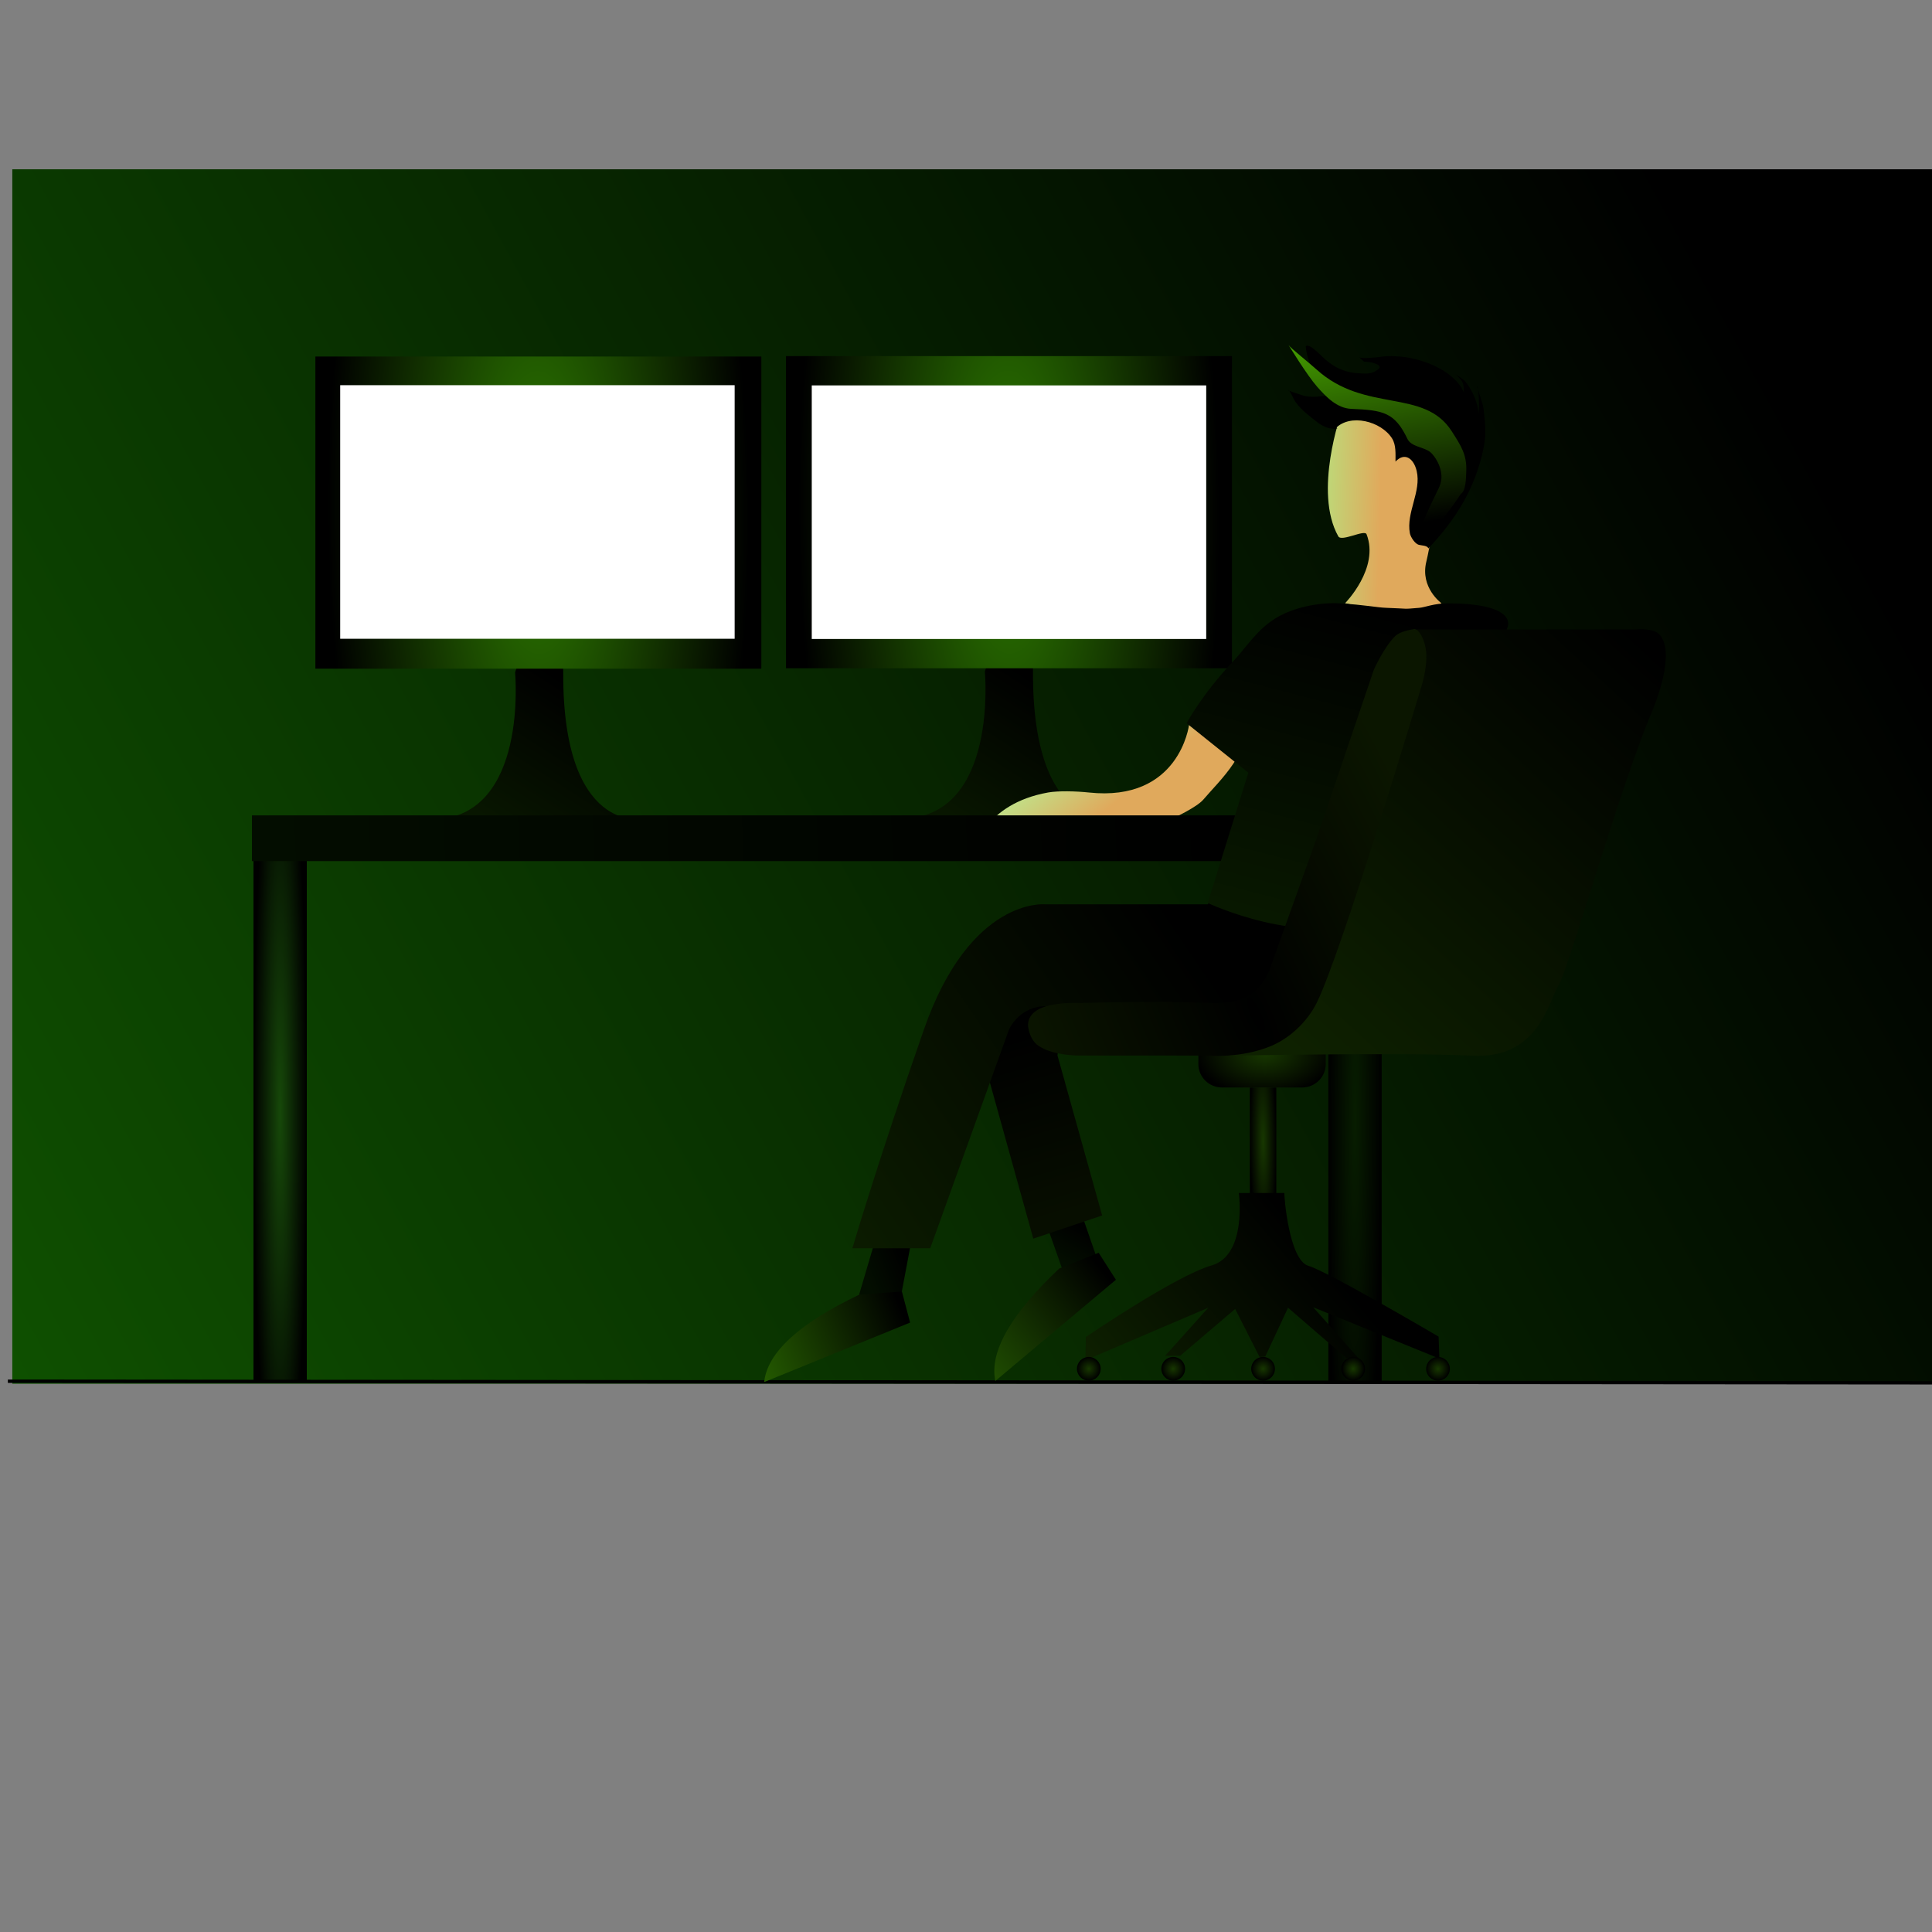<?xml version="1.0" encoding="utf-8"?>
<svg version="1.1" width="640" height="640" viewBox="0 0 640 640" xmlns="http://www.w3.org/2000/svg">
  <rect x="0" y="0" width="640" height="640" fill="#808080" stroke="none"/>
  <desc>Created with Fabric.js 4.6.0</desc>
  <defs>
    <linearGradient gradientUnits="userSpaceOnUse" x1="247.336" y1="64.498" x2="247.336" y2="466.804" id="gradient-0" spreadMethod="pad" gradientTransform="matrix(-0.479, -0.878, 2.626, -1.435, -558.753, 943.329)">
      <stop offset="0" style="stop-color: rgb(26, 144, 0);"/>
      <stop offset="1" style=""/>
    </linearGradient>
    <linearGradient gradientUnits="userSpaceOnUse" x1="459.408" y1="114.402" x2="459.408" y2="181.503" id="gradient-2" gradientTransform="matrix(0.86, -0.51, 0.571, 0.964, -12.933, 240.12)">
      <stop offset="0" style=""/>
      <stop offset="1" style=""/>
    </linearGradient>
    <linearGradient gradientUnits="userSpaceOnUse" x1="456.17" y1="93.776" x2="456.17" y2="164.068" id="gradient-3" gradientTransform="matrix(0.999, -0.032, 0.049, 1.52, -17.515, -27.792)">
      <stop offset="0" style=""/>
      <stop offset="1" style="stop-color: rgb(111, 255, 0);"/>
    </linearGradient>
    <linearGradient gradientUnits="userSpaceOnUse" x1="0" y1="-34.231" x2="0" y2="34.231" id="gradient-4" gradientTransform="matrix(0.024, -1, 0.484, 0.012, -19.266, -13.218)">
      <stop offset="0" style="stop-color: rgb(162, 255, 143);"/>
      <stop offset="1" style="stop-color: rgb(224, 169, 92);"/>
    </linearGradient>
    <radialGradient gradientUnits="userSpaceOnUse" cx="0" cy="0" r="4.412" id="gradient-5">
      <stop offset="0" style="stop-color: rgb(23, 55, 0);"/>
      <stop offset="1" style=""/>
    </radialGradient>
    <radialGradient gradientUnits="userSpaceOnUse" cx="0" cy="0" r="4.412" id="gradient-6">
      <stop offset="0" style="stop-color: rgb(23, 55, 0);"/>
      <stop offset="1" style=""/>
    </radialGradient>
    <radialGradient gradientUnits="userSpaceOnUse" cx="0" cy="0" r="4.412" id="gradient-7">
      <stop offset="0" style="stop-color: rgb(23, 55, 0);"/>
      <stop offset="1" style=""/>
    </radialGradient>
    <radialGradient gradientUnits="userSpaceOnUse" cx="0" cy="0" r="4.412" id="gradient-8" gradientTransform="matrix(0.953, 0.011, -0.012, 1, 0, 0)">
      <stop offset="0" style="stop-color: rgb(23, 55, 0);"/>
      <stop offset="1" style=""/>
    </radialGradient>
    <radialGradient gradientUnits="userSpaceOnUse" cx="0" cy="0" r="4.412" id="gradient-9">
      <stop offset="0" style="stop-color: rgb(23, 55, 0);"/>
      <stop offset="1" style=""/>
    </radialGradient>
    <radialGradient gradientUnits="userSpaceOnUse" cx="0" cy="0" r="8.833" id="gradient-12" gradientTransform="matrix(1, 0.004, -0.074, 17.114, 0, 0)">
      <stop offset="0" style="stop-color: rgb(7, 29, 0);"/>
      <stop offset="1" style="stop-color: rgba(0, 0, 0, 1)"/>
    </radialGradient>
    <radialGradient gradientUnits="userSpaceOnUse" cx="0" cy="0" r="8.833" id="gradient-13" gradientTransform="matrix(1, 0, 0, 15.409, 0, 0)">
      <stop offset="0" style="stop-color: rgb(22, 72, 9);"/>
      <stop offset="1" style="stop-color: rgba(0, 0, 0, 1)"/>
    </radialGradient>
    <radialGradient gradientUnits="userSpaceOnUse" cx="0" cy="0" r="4.384" id="gradient-11" gradientTransform="matrix(1, -0.008, 0.062, 8.091, 0, 0)">
      <stop offset="0" style="stop-color: rgb(23, 55, 0);"/>
      <stop offset="1" style=""/>
    </radialGradient>
    <radialGradient gradientUnits="userSpaceOnUse" cx="-0.806" cy="-0.989" r="24.526" id="gradient-10" gradientTransform="matrix(0.004, 1.294, -1.096, 0.013, 0, 0)">
      <stop offset="0" style="stop-color: rgb(23, 55, 0);"/>
      <stop offset="1" style=""/>
    </radialGradient>
    <linearGradient gradientUnits="userSpaceOnUse" x1="0" y1="-7.576" x2="0" y2="7.576" id="gradient-14" gradientTransform="matrix(0.043, 0.999, -21.16, 0.914, -24.87, 2.943)">
      <stop offset="0" style=""/>
      <stop offset="1" style="stop-color: rgb(3, 13, 0);"/>
    </linearGradient>
    <linearGradient gradientUnits="userSpaceOnUse" x1="0" y1="-53.842" x2="0" y2="53.842" id="gradient-15" gradientTransform="matrix(0.968, 0.252, -0.251, 0.962, -14.014, -2.038)">
      <stop offset="0" style=""/>
      <stop offset="1" style="stop-color: rgb(8, 24, 0);"/>
    </linearGradient>
    <linearGradient gradientUnits="userSpaceOnUse" x1="0" y1="-63.876" x2="0" y2="63.876" id="gradient-16" gradientTransform="matrix(0.562, 0.827, -0.952, 0.648, -11.036, 20.971)">
      <stop offset="0" style="stop-color: rgba(0, 0, 0, 1)"/>
      <stop offset="1" style="stop-color: rgb(11, 27, 0);"/>
    </linearGradient>
    <linearGradient gradientUnits="userSpaceOnUse" x1="0" y1="-24.417" x2="0" y2="24.417" id="gradient-17" gradientTransform="matrix(0.774, -0.633, 0.45, 0.55, -12.891, -1.432)">
      <stop offset="0" style="stop-color: rgb(176, 255, 160);"/>
      <stop offset="1" style="stop-color: rgb(224, 169, 92);"/>
    </linearGradient>
    <linearGradient gradientUnits="userSpaceOnUse" x1="0" y1="-43.38" x2="0" y2="43.38" id="gradient-18" gradientTransform="matrix(0.96, -0.282, 0.2, 0.682, -0.3, 5.993)">
      <stop offset="0" style=""/>
      <stop offset="1" style="stop-color: rgb(7, 14, 0);"/>
    </linearGradient>
    <linearGradient gradientUnits="userSpaceOnUse" x1="276.949" y1="429.114" x2="276.949" y2="455.826" id="gradient-19" gradientTransform="matrix(0.399, 0.917, -1.766, 0.768, 947.306, -147.427)">
      <stop offset="0" style="stop-color: rgba(154, 58, 58, 0);"/>
      <stop offset="1" style="stop-color: rgba(0, 0, 0, 0)"/>
    </linearGradient>
    <linearGradient gradientUnits="userSpaceOnUse" x1="276.949" y1="429.114" x2="276.949" y2="455.826" id="gradient-22" gradientTransform="matrix(0.315, 0.949, -1.786, 0.593, 979.919, -77.666)">
      <stop offset="0" style=""/>
      <stop offset="1" style="stop-color: rgb(35, 88, 0);"/>
    </linearGradient>
    <linearGradient gradientUnits="userSpaceOnUse" x1="347.817" y1="422.613" x2="347.817" y2="449.325" id="gradient-23" gradientTransform="matrix(-0.302, -0.953, 1.767, -0.56, -317.481, 1016.647)">
      <stop offset="0" style="stop-color: rgb(30, 74, 1);"/>
      <stop offset="1" style=""/>
    </linearGradient>
    <radialGradient gradientUnits="userSpaceOnUse" cx="-3.139" cy="58.323" r="65.977" id="gradient-1" gradientTransform="matrix(-1.671, -3.829, 1.053, -0.459, -57.148, 71.812)">
      <stop offset="0" style=""/>
      <stop offset="1" style="stop-color: rgb(11, 22, 0);"/>
    </radialGradient>
    <linearGradient gradientUnits="userSpaceOnUse" x1="0" y1="-70.669" x2="0" y2="70.669" id="gradient-24" gradientTransform="matrix(-0.736, -0.677, 0.856, -0.93, 9.169, 3.386)">
      <stop offset="0" style="stop-color: rgb(14, 33, 0);"/>
      <stop offset="1" style=""/>
    </linearGradient>
    <linearGradient gradientUnits="userSpaceOnUse" x1="418.191" y1="395.191" x2="418.191" y2="450.589" id="gradient-25" gradientTransform="matrix(0.645, 0.764, -1.09, 0.921, 582.911, -286.072)">
      <stop offset="0" style=""/>
      <stop offset="1" style="stop-color: rgb(13, 31, 0);"/>
    </linearGradient>
    <radialGradient gradientUnits="userSpaceOnUse" cx="0" cy="0" r="73.864" id="gradient-26" gradientTransform="matrix(0.944, -0.008, 0.015, 3.882, 0, 0)">
      <stop offset="0" style="stop-color: rgb(45, 122, 0);"/>
      <stop offset="1" style=""/>
    </radialGradient>
    <radialGradient gradientUnits="userSpaceOnUse" cx="0" cy="0" r="73.864" id="gradient-27" gradientTransform="matrix(0.944, -0.005, 0.015, 2.717, 178.339, 169.81)">
      <stop offset="0" style="stop-color: rgb(45, 122, 0);"/>
      <stop offset="1" style=""/>
    </radialGradient>
    <linearGradient gradientUnits="userSpaceOnUse" x1="0" y1="-14.073" x2="0" y2="14.073" id="gradient-28" gradientTransform="matrix(-0.383, -1.081, 0.395, -0.191, -1.112, 7.227)">
      <stop offset="0" style="stop-color: rgb(3, 14, 0);"/>
      <stop offset="1" style=""/>
    </linearGradient>
    <linearGradient gradientUnits="userSpaceOnUse" x1="0" y1="-9.687" x2="0" y2="9.687" id="gradient-29" gradientTransform="matrix(0.916, 0.441, -0.219, 0.565, 1.223, 2.484)">
      <stop offset="0" style=""/>
      <stop offset="1" style="stop-color: rgb(3, 14, 0);"/>
    </linearGradient>
    <linearGradient gradientUnits="userSpaceOnUse" x1="175.449" y1="198.937" x2="175.449" y2="271.967" id="gradient-30" gradientTransform="matrix(-0.841, -0.541, 0.388, -0.603, 228.143, 483.998)">
      <stop offset="0" style="stop-color: rgb(8, 22, 0);"/>
      <stop offset="1" style=""/>
    </linearGradient>
    <linearGradient gradientUnits="userSpaceOnUse" x1="175.449" y1="198.937" x2="175.449" y2="271.967" id="gradient-21" gradientTransform="matrix(-0.841, -0.541, 0.388, -0.603, 383.757, 483.705)">
      <stop offset="0" style="stop-color: rgb(8, 22, 0);"/>
      <stop offset="1" style=""/>
    </linearGradient>
  </defs>
  <rect x="4.074" y="56.076" width="661.44" height="402.306" style="fill: url(#gradient-0); fill-rule: nonzero; stroke: rgba(0, 0, 0, 0);"/>
  <path style="stroke-width: 1; stroke-dasharray: none; stroke-linecap: butt; stroke-dashoffset: 0; stroke-linejoin: miter; stroke-miterlimit: 4; fill-rule: nonzero; opacity: 1; stroke: rgba(0, 0, 0, 0); fill: url(#gradient-21);" vector-effect="non-scaling-stroke" d="M 326.248 222.469 C 326.248 222.469 330.69 269.942 299.602 271.167 C 268.515 272.392 368.515 271.014 368.515 271.014 C 368.515 271.014 341.959 276.032 342.19 222.452 C 342.421 168.873 326.248 222.469 326.248 222.469 Z" stroke-linecap="round"/>
  <path style="stroke-width: 1; stroke-dasharray: none; stroke-linecap: butt; stroke-dashoffset: 0; stroke-linejoin: miter; stroke-miterlimit: 4; fill-rule: nonzero; opacity: 1; stroke: rgba(0, 0, 0, 0); fill: url(#gradient-30);" vector-effect="non-scaling-stroke" d="M 170.634 222.762 C 170.634 222.762 175.076 270.235 143.988 271.46 C 112.901 272.685 212.901 271.307 212.901 271.307 C 212.901 271.307 186.345 276.325 186.576 222.745 C 186.807 169.166 170.634 222.762 170.634 222.762 Z" stroke-linecap="round"/>
  <g transform="matrix(1, 0, 0, 0.99, 448.87, 371.8)" id="HdDyvszPtXTCj6XdPqRXR">
    <path style="stroke-width: 1; stroke-dasharray: none; stroke-linecap: butt; stroke-dashoffset: 0; stroke-linejoin: miter; stroke-miterlimit: 4; fill-rule: nonzero; opacity: 1; fill: url(#gradient-12); stroke: rgba(0, 0, 0, 0);" vector-effect="non-scaling-stroke" transform=" translate(0, 0)" d="M -8.833 -87.25 C -8.833 -87.25 -8.833 -87.48 -8.833 -43.855 C -8.833 -0.23 -8.833 87.25 -8.833 87.25 L 8.833 87.25 L 8.833 -87.25 z" stroke-linecap="round"/>
  </g>
  <g transform="matrix(1 0 0 1.02 92.8 368.36)" id="j4QZnRUR-oCDviPAB1XIp">
    <path style="stroke-width: 1; stroke-dasharray: none; stroke-linecap: butt; stroke-dashoffset: 0; stroke-linejoin: miter; stroke-miterlimit: 4; fill-rule: nonzero; opacity: 1; fill: url(#gradient-13); stroke: rgba(0, 0, 0, 0);" vector-effect="non-scaling-stroke" d="M -8.833 -87.25 C -8.833 -87.25 -8.833 -87.48 -8.833 -43.855 C -8.833 -0.23 -8.833 87.25 -8.833 87.25 L 8.833 87.25 L 8.833 -87.25 L -8.833 -87.25 Z" stroke-linecap="round"/>
  </g>
  <g transform="matrix(1.21, 0.15, -0.13, 1.09, 354.4, 409.69)" id="h6diBxqxJaJWUGFK_hdEu">
    <path style="stroke-width: 1; stroke-dasharray: none; stroke-linecap: butt; stroke-dashoffset: 0; stroke-linejoin: miter; stroke-miterlimit: 4; fill-rule: nonzero; opacity: 1; fill: url(#gradient-29); stroke: rgba(0, 0, 0, 0);" vector-effect="non-scaling-stroke" transform=" translate(0, 0)" d="M -1.123 9.687 L 7.759 4.886 L 3.333 -5.214 L -4.103 -9.687 L -7.759 -5.214 z" stroke-linecap="round"/>
  </g>
  <g transform="matrix(1.11 0 0 1.11 334.34 457.82)" id="D7vwP2KSY0IJ2yutVUFuu">
    <path style="stroke: rgb(0,0,0); stroke-width: 1; stroke-dasharray: none; stroke-linecap: butt; stroke-dashoffset: 0; stroke-linejoin: miter; stroke-miterlimit: 4; fill: rgb(255,255,255); fill-rule: nonzero; opacity: 1;" vector-effect="non-scaling-stroke" transform=" translate(0, 0)" d="M -298.864 -0.25 L 298.864 0.25" stroke-linecap="round"/>
  </g>
  <g transform="matrix(1 0 0 1 -199.87 441.69)" id="BPJ3ICoqXjxAGN0z2gMt4">
    <path style="stroke: rgb(0,0,0); stroke-width: 1; stroke-dasharray: none; stroke-linecap: round; stroke-dashoffset: 0; stroke-linejoin: round; stroke-miterlimit: 10; fill: none; fill-rule: nonzero; opacity: 1;" vector-effect="non-scaling-stroke" transform=" translate(199.87, -441.69)" d="M -199.869 442.074 Q -199.868 442.074 -199.868 441.695 L -199.867 441.316" stroke-linecap="round"/>
  </g>
  <g transform="matrix(1 0 0 1 458.71 260.53)" id="BCLE6T-Lcujo5FxzIJL96">
    <path style="stroke: rgb(0,0,0); stroke-width: 1; stroke-dasharray: none; stroke-linecap: butt; stroke-dashoffset: 0; stroke-linejoin: miter; stroke-miterlimit: 4; fill: rgb(255,255,255); fill-rule: nonzero; opacity: 1;" vector-effect="non-scaling-stroke" transform=" translate(0, 0)" d="M 0 0" stroke-linecap="round"/>
  </g>
  <g transform="matrix(1 0 0 1 458.21 256.47)" id="l3RZUDqKCLufBkX6KfMRB">
    <path style="stroke: rgb(0,0,0); stroke-width: 1; stroke-dasharray: none; stroke-linecap: butt; stroke-dashoffset: 0; stroke-linejoin: miter; stroke-miterlimit: 4; fill: rgb(255,255,255); fill-rule: nonzero; opacity: 1;" vector-effect="non-scaling-stroke" transform=" translate(0, 0)" d="M 0 0" stroke-linecap="round"/>
  </g>
  <g transform="matrix(0.86, 0, 0, 0.44, 418.07, 349.454)" id="BV74lOUFkwoNwKXwTUJM3">
    <path style="stroke-width: 1; stroke-dasharray: none; stroke-linecap: butt; stroke-dashoffset: 0; stroke-linejoin: miter; stroke-miterlimit: 4; fill-rule: nonzero; opacity: 1; fill: url(#gradient-10); stroke: rgba(0, 0, 0, 0);" vector-effect="non-scaling-stroke" transform=" translate(0, 0)" d="M -24.526 -1.074 C -24.526 -14.026 -19.078 -24.526 -12.357 -24.526 L 12.357 -24.526 L 12.357 -24.526 C 19.078 -24.526 24.526 -14.026 24.526 -1.074 L 24.526 6.944 L 24.526 6.944 C 24.526 16.654 20.441 24.526 15.403 24.526 L -15.403 24.526 L -15.403 24.526 C -20.441 24.526 -24.526 16.654 -24.526 6.944 z" stroke-linecap="round"/>
  </g>
  <g transform="matrix(1 0 0 1 418.41 378.05)" id="JrV4Oz-dsUMQsvdN9h_qB">
    <path style="stroke-width: 1; stroke-dasharray: none; stroke-linecap: butt; stroke-dashoffset: 0; stroke-linejoin: miter; stroke-miterlimit: 4; fill-rule: nonzero; opacity: 1; fill: url(#gradient-11); stroke: rgba(0, 0, 0, 0);" vector-effect="non-scaling-stroke" transform=" translate(0, 0)" d="M -0.34 -17.778 L 4.384 -17.778 L 4.384 17.778 L -0.34 17.778 L -4.384 17.778 L -4.384 -17.778 z" stroke-linecap="round"/>
  </g>
  <g transform="matrix(0.89 0 0 0.89 418.41 453.43)" id="atF7GnfTZLPCCqqxV4tTu">
    <path style="stroke-dasharray: none; stroke-linecap: butt; stroke-dashoffset: 0; stroke-linejoin: miter; stroke-miterlimit: 4; fill-rule: nonzero; opacity: 1; fill: url(#gradient-7); stroke-width: 1.124px; stroke: rgba(255, 255, 255, 0);" transform=" translate(0, 0)" d="M 0 -4.412 C 2.435 -4.412 4.412 -2.435 4.412 0 C 4.412 2.435 2.435 4.412 0 4.412 C -2.435 4.412 -4.412 2.435 -4.412 0 C -4.412 -2.435 -2.435 -4.412 0 -4.412 z" stroke-linecap="round"/>
  </g>
  <g transform="matrix(0.89 0 0 0.89 388.64 453.43)" id="azDGp4CpjG5mzx8RZ1ZBq">
    <path style="stroke-width: 1; stroke-dasharray: none; stroke-linecap: butt; stroke-dashoffset: 0; stroke-linejoin: miter; stroke-miterlimit: 4; fill-rule: nonzero; opacity: 1; fill: url(#gradient-5); stroke: rgba(0, 0, 0, 0);" vector-effect="non-scaling-stroke" transform=" translate(0, 0)" d="M 0 -4.412 C 2.435 -4.412 4.412 -2.435 4.412 0 C 4.412 2.435 2.435 4.412 0 4.412 C -2.435 4.412 -4.412 2.435 -4.412 0 C -4.412 -2.435 -2.435 -4.412 0 -4.412 z" stroke-linecap="round"/>
  </g>
  <g transform="matrix(1 0 0 1 367.6 257.01)" id="fJWJP7Yot9EnnbLHi_sz4">
    <path style="stroke-width: 1; stroke-dasharray: none; stroke-linecap: butt; stroke-dashoffset: 0; stroke-linejoin: miter; stroke-miterlimit: 4; fill-rule: nonzero; opacity: 1; fill: url(#gradient-17); stroke: rgba(0, 0, 0, 0);" vector-effect="non-scaling-stroke" transform=" translate(0, 0)" d="M 26.277 -16.84 C 26.277 -16.84 23.138 8.73 -6.919 5.516 C -11.045 5.075 -17.079 4.912 -20.437 5.516 C -41.535 9.313 -44.777 24.417 -44.777 24.417 L 32.16 18.121 L 21.039 14.037 C 21.039 14.037 28.878 10.403 31.026 7.858 C 36.194 1.734 48.144 -8.993 43.871 -18.741 C 37.822 -32.541 26.277 -16.84 26.277 -16.84 z" stroke-linecap="round"/>
  </g>
  <g transform="matrix(1 0 0 1 271.09 277.68)" id="zfqcIyVmOr6byrrl2UfpR">
    <path style="stroke-width: 1; stroke-dasharray: none; stroke-linecap: butt; stroke-dashoffset: 0; stroke-linejoin: miter; stroke-miterlimit: 4; fill-rule: nonzero; opacity: 1; fill: url(#gradient-14); stroke: rgba(0, 0, 0, 0);" vector-effect="non-scaling-stroke" transform=" translate(0, 0)" d="M -187.621 7.576 L 187.621 7.576 L 187.621 -7.576 L -187.621 -7.576 z" stroke-linecap="round"/>
  </g>
  <g transform="matrix(1 0 0 0.7 334.24 169.67)" id="i030sItWsmjbDKDEMfquk">
    <path style="stroke-width: 1; stroke-dasharray: none; stroke-linecap: butt; stroke-dashoffset: 0; stroke-linejoin: miter; stroke-miterlimit: 4; fill-rule: nonzero; opacity: 1; fill: url(#gradient-26); stroke: rgba(0, 0, 0, 0);" vector-effect="non-scaling-stroke" d="M -73.864 -73.864 L 73.864 -73.864 L 73.864 73.864 L -73.864 73.864 L -73.864 -73.864 Z" stroke-linecap="round"/>
  </g>
  <path style="stroke: rgba(0, 0, 0, 0); fill: url(#gradient-25);" d="M 425.469 395.191 L 410.373 395.191 C 410.373 395.191 413.207 415.804 401.319 419.206 C 389.431 422.608 359.692 442.906 359.692 442.906 L 359.558 450.589 L 400.264 433.201 L 385.976 449.106 L 390.963 449.106 L 409.16 433.605 L 417.247 449.51 L 419.134 449.376 L 426.682 433.201 C 426.682 433.201 445.822 449.78 445.957 449.78 C 446.092 449.78 450.001 449.915 450.001 449.915 L 435.039 433.066 L 476.823 450.049 L 476.554 442.771 C 476.554 442.771 439.891 421.205 433.421 419.318 C 426.951 417.431 425.334 395.865 425.469 395.191 Z"/>
  <g transform="matrix(0.89 0 0 0.89 360.68 453.43)" id="zieb-axZburiXdbdrccOy">
    <path style="stroke-width: 1; stroke-dasharray: none; stroke-linecap: butt; stroke-dashoffset: 0; stroke-linejoin: miter; stroke-miterlimit: 4; fill-rule: nonzero; opacity: 1; fill: url(#gradient-6); stroke: rgba(0, 0, 0, 0);" vector-effect="non-scaling-stroke" transform=" translate(0, 0)" d="M 0 -4.412 C 2.435 -4.412 4.412 -2.435 4.412 0 C 4.412 2.435 2.435 4.412 0 4.412 C -2.435 4.412 -4.412 2.435 -4.412 0 C -4.412 -2.435 -2.435 -4.412 0 -4.412 z" stroke-linecap="round"/>
  </g>
  <g transform="matrix(0.98, 0, 0, 0.63, 334.24, 169.67)" id="nM2ujG-yYQK8MK7LOklJZ">
    <path style="stroke-width: 1; stroke-dasharray: none; stroke-linecap: butt; stroke-dashoffset: 0; stroke-linejoin: miter; stroke-miterlimit: 4; fill: rgb(255, 255, 255); fill-rule: nonzero; opacity: 1; stroke: rgba(0, 0, 0, 0);" vector-effect="non-scaling-stroke" transform=" translate(0, 0)" d="M -66.667 -66.667 L 66.667 -66.667 L 66.667 66.667 L -66.667 66.667 z" stroke-linecap="round"/>
  </g>
  <g transform="matrix(1 0 0 1 345.16 366.93)" id="g_zHA99m7YKMGKZ3tc6a_">
    <path style="stroke-width: 1; stroke-dasharray: none; stroke-linecap: butt; stroke-dashoffset: 0; stroke-linejoin: miter; stroke-miterlimit: 4; fill-rule: nonzero; opacity: 1; fill: url(#gradient-18); stroke: rgba(0, 0, 0, 0);" vector-effect="non-scaling-stroke" transform=" translate(0, 0)" d="M 5.142 -17.301 L 19.945 35.714 L -2.872 43.38 L -19.945 -18.042 L -7.696 -43.38 L 8.278 -43.38 z" stroke-linecap="round"/>
  </g>
  <g transform="matrix(1, 0, 0, 1, 460.08, 170.99)" id="Z8Il61dwwEoLKBD7reNAY">
    <path style="stroke-width: 1; stroke-dasharray: none; stroke-linecap: butt; stroke-dashoffset: 0; stroke-linejoin: miter; stroke-miterlimit: 4; fill-rule: nonzero; opacity: 1; fill: url(#gradient-4); stroke: rgba(0, 0, 0, 0);" vector-effect="non-scaling-stroke" transform=" translate(0, 0)" d="M -15.747 -34.231 C -15.747 -34.231 -25.087 -8.08 -16.747 6.69 C -15.687 8.567 -8.03 4.33 -7.394 5.969 C -3.027 17.219 -14.502 28.829 -14.502 28.829 L 9.927 34.231 L 17.411 28.829 C 17.411 28.829 10.282 23.693 12.41 15.064 C 14.537 6.435 20.211 -31.254 20.211 -31.254 z" stroke-linecap="round"/>
  </g>
  <g transform="matrix(1.17, 0, 0, 1, 295.27, 414.72)" id="5UY4AwiylxqVy0kWxC0cc">
    <path style="stroke-width: 1; stroke-dasharray: none; stroke-linecap: butt; stroke-dashoffset: 0; stroke-linejoin: miter; stroke-miterlimit: 4; fill-rule: nonzero; opacity: 1; fill: url(#gradient-28); stroke: rgba(0, 0, 0, 0);" vector-effect="non-scaling-stroke" transform=" translate(0, 0)" d="M -5.132 -1.718 L -9.106 14.073 L 2.815 14.073 L 5.357 -1.718 L 9.106 -14.073 z" stroke-linecap="round"/>
  </g>
  <g transform="matrix(1 0 0 1 356.93 349.63)" id="EmXWdi2-X8W09ZTr-qdh9">
    <path style="stroke-width: 1; stroke-dasharray: none; stroke-linecap: butt; stroke-dashoffset: 0; stroke-linejoin: miter; stroke-miterlimit: 4; fill-rule: nonzero; opacity: 1; fill: url(#gradient-16); stroke: rgba(0, 0, 0, 0);" vector-effect="non-scaling-stroke" transform=" translate(0, 0)" d="M 43.149 -50.062 L -10.801 -50.062 C -10.801 -50.062 -35.54 -52.501 -50.871 -8.598 C -66.202 35.304 -74.564 63.876 -74.564 63.876 L -48.78 63.876 L -22.684 -8.598 C -22.684 -8.598 -17.422 -20.793 -2.439 -14.522 C 12.544 -8.25 61.483 -12.123 61.483 -12.123 L 74.564 -39.609 L 71.08 -55.288 L 53.546 -63.876 z" stroke-linecap="round"/>
  </g>
  <g transform="matrix(1 0 0 1 446.34 253.66)" id="dikyFB-Nwx2Jy39GalZ8c">
    <path style="stroke-width: 1; stroke-dasharray: none; stroke-linecap: butt; stroke-dashoffset: 0; stroke-linejoin: miter; stroke-miterlimit: 4; fill-rule: nonzero; opacity: 1; fill: url(#gradient-15); stroke: rgba(0, 0, 0, 0);" vector-effect="non-scaling-stroke" d="M -23.502 -49.025 C -29.947 -45.152 -33.317 -39.404 -37.732 -34.716 C -48.276 -23.519 -53.271 -14.084 -53.271 -14.084 L -32.812 2.311 L -46.263 45.467 C -46.263 45.467 -14.184 60.526 6.351 50.258 C 26.886 39.991 52.998 -45.729 52.998 -45.729 C 52.998 -45.729 57.136 -53.785 33.179 -53.785 C 28.651 -53.785 25.764 -52.474 23.826 -52.311 C 17.885 -51.813 20.871 -52.032 12.869 -52.311 C 9.672 -52.423 5.74 -53.309 -2.502 -53.785 C -9.681 -54.199 -17.985 -52.341 -23.502 -49.025 z" stroke-linecap="round" transform=" translate(0, 0)"/>
  </g>
  <g transform="matrix(0.89, 0, 0, 0.89, 448.26, 453.43)" id="ax_ZpPv2BTuwwdzeVwxcT">
    <path style="stroke-width: 1; stroke-dasharray: none; stroke-linecap: butt; stroke-dashoffset: 0; stroke-linejoin: miter; stroke-miterlimit: 4; fill-rule: nonzero; opacity: 1; fill: url(#gradient-8); stroke: rgba(0, 0, 0, 0);" vector-effect="non-scaling-stroke" transform=" translate(0, 0)" d="M 0 -4.412 C 2.435 -4.412 4.412 -2.435 4.412 0 C 4.412 2.435 2.435 4.412 0 4.412 C -2.435 4.412 -4.412 2.435 -4.412 0 C -4.412 -2.435 -2.435 -4.412 0 -4.412 z" stroke-linecap="round"/>
  </g>
  <g transform="matrix(1 0 0 1 479.52 279.1)" id="1xdlW30MZsaW1laM9HI2k">
    <path style="stroke-width: 1; stroke-dasharray: none; stroke-linecap: butt; stroke-dashoffset: 0; stroke-linejoin: miter; stroke-miterlimit: 4; fill-rule: nonzero; opacity: 1; stroke: rgba(0, 0, 0, 0); fill: url(#gradient-24);" vector-effect="non-scaling-stroke" transform=" translate(0, 0)" d="M -10.201 -70.584 L 62.201 -70.584 C 62.201 -70.584 64.499 -70.775 65.832 -70.584 C 68.18 -70.248 70.902 -70.034 72.006 -65.101 C 72.947 -60.894 71.682 -52.823 67.753 -43.473 C 56.599 -16.935 40.263 41.428 36.802 47.197 C 33.34 52.966 30.083 71.772 8.16 70.618 C -13.763 69.465 -72.302 70.618 -72.302 70.618 L -49 34.627" stroke-linecap="round"/>
  </g>
  <g transform="matrix(1 0 0 1 406.53 279.07)" id="5kZJgfrwGnjuMdwzVtjjL">
    <path style="stroke-width: 1; stroke-dasharray: none; stroke-linecap: butt; stroke-dashoffset: 0; stroke-linejoin: miter; stroke-miterlimit: 4; fill-rule: nonzero; opacity: 1; fill: url(#gradient-1); stroke: rgba(0, 0, 0, 0);" vector-effect="non-scaling-stroke" transform=" translate(0, 0)" d="M 61.578 -70.602 C 60.418 -70.453 57.107 -69.809 55.615 -68.321 C 51.815 -64.532 48.562 -57.178 48.562 -57.178 L 29.623 -1.375 L 14.471 40.945 C 14.471 40.945 12.95 46.758 7.675 50.38 C 4.563 52.518 0.145 53.451 -6.04 53.17 C -22.706 52.413 -48.408 53.17 -48.408 53.17 C -48.408 53.17 -55.796 52.741 -60.951 54.591 C -64.311 55.796 -66.475 58.215 -65.878 61.503 C -65.46 63.8 -64.374 66.165 -62.399 67.453 C -57.208 70.84 -48.408 70.594 -48.408 70.594 L -6.04 70.594 C -6.04 70.594 4.541 71.593 14.471 67.453 C 20.629 64.886 26.433 59.55 29.623 53.17 C 37.956 36.503 64.471 -52.133 64.471 -52.133 C 64.471 -52.133 66.104 -57.324 65.969 -62.095 C 65.831 -66.972 63.22 -71.422 61.578 -70.602 C 61.258 -70.441 62.404 -70.708 61.578 -70.602 z" stroke-linecap="round"/>
  </g>
  <g transform="matrix(1 0 0 1 443.84 199.31)" id="3CluZQKYxypEHFegWwbFJ">
    <path style="stroke: rgb(0,0,0); stroke-width: 1; stroke-dasharray: none; stroke-linecap: butt; stroke-dashoffset: 0; stroke-linejoin: miter; stroke-miterlimit: 4; fill: rgb(255,255,255); fill-rule: nonzero; opacity: 1;" vector-effect="non-scaling-stroke" transform=" translate(0, 0)" d="M 0 0" stroke-linecap="round"/>
  </g>
  <g transform="matrix(1 0 0 1 177.5 212.41)" id="8uE_Qdfmcmr4GHRAJG_oO">
    <path style="stroke: rgb(0,0,0); stroke-width: 1; stroke-dasharray: none; stroke-linecap: butt; stroke-dashoffset: 0; stroke-linejoin: miter; stroke-miterlimit: 4; fill: rgb(255,255,255); fill-opacity: 0; fill-rule: nonzero; opacity: 1;" vector-effect="non-scaling-stroke" transform=" translate(0, 0)" d="M 0 0" stroke-linecap="round"/>
  </g>
  <path style="fill: url(#gradient-2); stroke: rgba(0, 0, 0, 0);" d="M 477.838 164.915 C 481.904 164.915 486.265 177.949 486.272 181.312 C 485.247 182.399 481.507 178.527 480.577 177.648 C 476.624 173.911 472.772 172.583 468.784 172.377 C 465.732 172.22 464.507 172.123 462.427 173.593 C 459.994 175.312 465.163 176.239 466.871 176.239 C 466.483 175.732 468.946 178.031 468.568 177.712 C 467.776 177.042 462.096 177.736 461.093 177.887 C 458.903 178.218 456.734 178.082 454.523 177.887 C 447.279 177.249 435.97 172.966 433.424 164.951 C 434.011 165.568 433.857 167.713 434.113 168.784 C 434.451 170.196 435.563 171.031 436.387 171.898 C 437.745 172.855 434.051 170.569 433.209 169.502 C 431.157 166.906 429.012 162.35 429.004 158.842 C 428.57 163.034 429.174 167.793 429.437 168.172 C 429.964 168.935 427.512 162.328 427.346 160.778 C 426.834 156.007 426.331 152.713 427.269 147.942 C 429.921 134.467 436.51 123.978 445.544 114.402 C 445.861 115.402 447.721 115.337 448.718 115.6 C 449.951 115.926 451.415 118.091 451.672 119.433 C 452.972 126.224 447.843 133.288 449.453 140.036 C 450.442 144.183 453.418 146.398 456.483 143.15 C 456.489 145.69 456.269 148.657 457.634 150.816 C 461.242 156.52 471.575 159.202 476.47 154.013 C 476.316 154.177 474.853 153.856 476.525 153.924 C 477.107 153.948 478.235 154.118 478.484 154.17 C 479.685 154.424 481.363 155.314 482.339 156.087 C 484.813 158.044 487.689 160.103 489.606 162.795 C 490.393 163.902 491.103 165.91 491.923 166.775 C 492.881 166.775 488.991 165.61 487.797 165.19 C 484.226 163.932 481.114 164.951 477.829 164.951" transform="matrix(-1, -0.002, 0.002, -1, 918.472, 296.97)"/>
  <path style="stroke: rgba(255, 255, 255, 0); fill: url(#gradient-3);" d="M 433.001 107.823 C 430.69 107.823 430.049 113.596 429.788 115.048 C 428.812 120.523 430.467 123.827 432.88 128.923 C 440.169 144.308 460.51 138.375 474.657 154.838 C 476.97 157.53 482.497 163.19 482.836 164.068 C 482.844 164.087 478.129 153.494 475.221 149.193 C 472.731 145.514 469.614 141.265 464.913 140.471 C 454.477 138.705 450.79 137.484 447.747 128.259 C 446.816 125.439 442.819 124.985 440.813 122.971 C 439.598 121.752 436.185 115.768 439.47 110.834 C 460.321 79.52 439.938 99.12 432.041 108.444" transform="matrix(-0.992, 0.127, -0.127, -0.992, 926.675, 215.746)"/>
  <path style="stroke: url(#gradient-19); fill: url(#gradient-22);" d="M 252.16 455.826 L 301.737 439.557 L 299.758 429.114 L 285.688 429.114 C 265.058 437.249 253.882 446.153 252.16 455.826 Z" transform="matrix(0.998, -0.07, 0.07, 0.998, -30.421, 20.565)"/>
  <path style="stroke: rgba(0, 0, 0, 0); fill: url(#gradient-23);" d="M 323.028 449.325 L 372.605 433.056 L 370.626 422.613 L 356.556 422.613 C 335.926 430.748 324.75 439.652 323.028 449.325 Z" transform="matrix(0.928, -0.372, 0.372, 0.928, -137.214, 160.67)"/>
  <g transform="matrix(0.89, 0, 0, 0.89, 476.36, 453.43)" id="qVjFM3MJT6-Hd43f0qgkH">
    <path style="stroke-width: 1; stroke-dasharray: none; stroke-linecap: butt; stroke-dashoffset: 0; stroke-linejoin: miter; stroke-miterlimit: 4; fill-rule: nonzero; opacity: 1; fill: url(#gradient-9); stroke: rgba(0, 0, 0, 0);" vector-effect="non-scaling-stroke" transform=" translate(0, 0)" d="M 0 -4.412 C 2.435 -4.412 4.412 -2.435 4.412 0 C 4.412 2.435 2.435 4.412 0 4.412 C -2.435 4.412 -4.412 2.435 -4.412 0 C -4.412 -2.435 -2.435 -4.412 0 -4.412 z" stroke-linecap="round"/>
  </g>
  <path style="stroke-width: 1; stroke-dasharray: none; stroke-linecap: butt; stroke-dashoffset: 0; stroke-linejoin: miter; stroke-miterlimit: 4; fill-rule: nonzero; opacity: 1; fill: url(#gradient-27); stroke: rgba(0, 0, 0, 0);" vector-effect="non-scaling-stroke" d="M 104.475 118.105 L 252.202 118.105 L 252.202 221.514 L 104.475 221.514 L 104.475 118.105 Z" stroke-linecap="round"/>
  <g transform="matrix(0.98, 0, 0, 0.63, 178.03, 169.6)" id="C3nTfnqyPuGRJ8OsgoK-W">
    <path style="stroke-width: 1; stroke-dasharray: none; stroke-linecap: butt; stroke-dashoffset: 0; stroke-linejoin: miter; stroke-miterlimit: 4; fill: rgb(255, 255, 255); fill-rule: nonzero; opacity: 1; stroke: rgba(0, 0, 0, 0);" vector-effect="non-scaling-stroke" d="M -66.667 -66.667 L 66.667 -66.667 L 66.667 66.667 L -66.667 66.667 L -66.667 -66.667 Z" stroke-linecap="round"/>
  </g>
</svg>